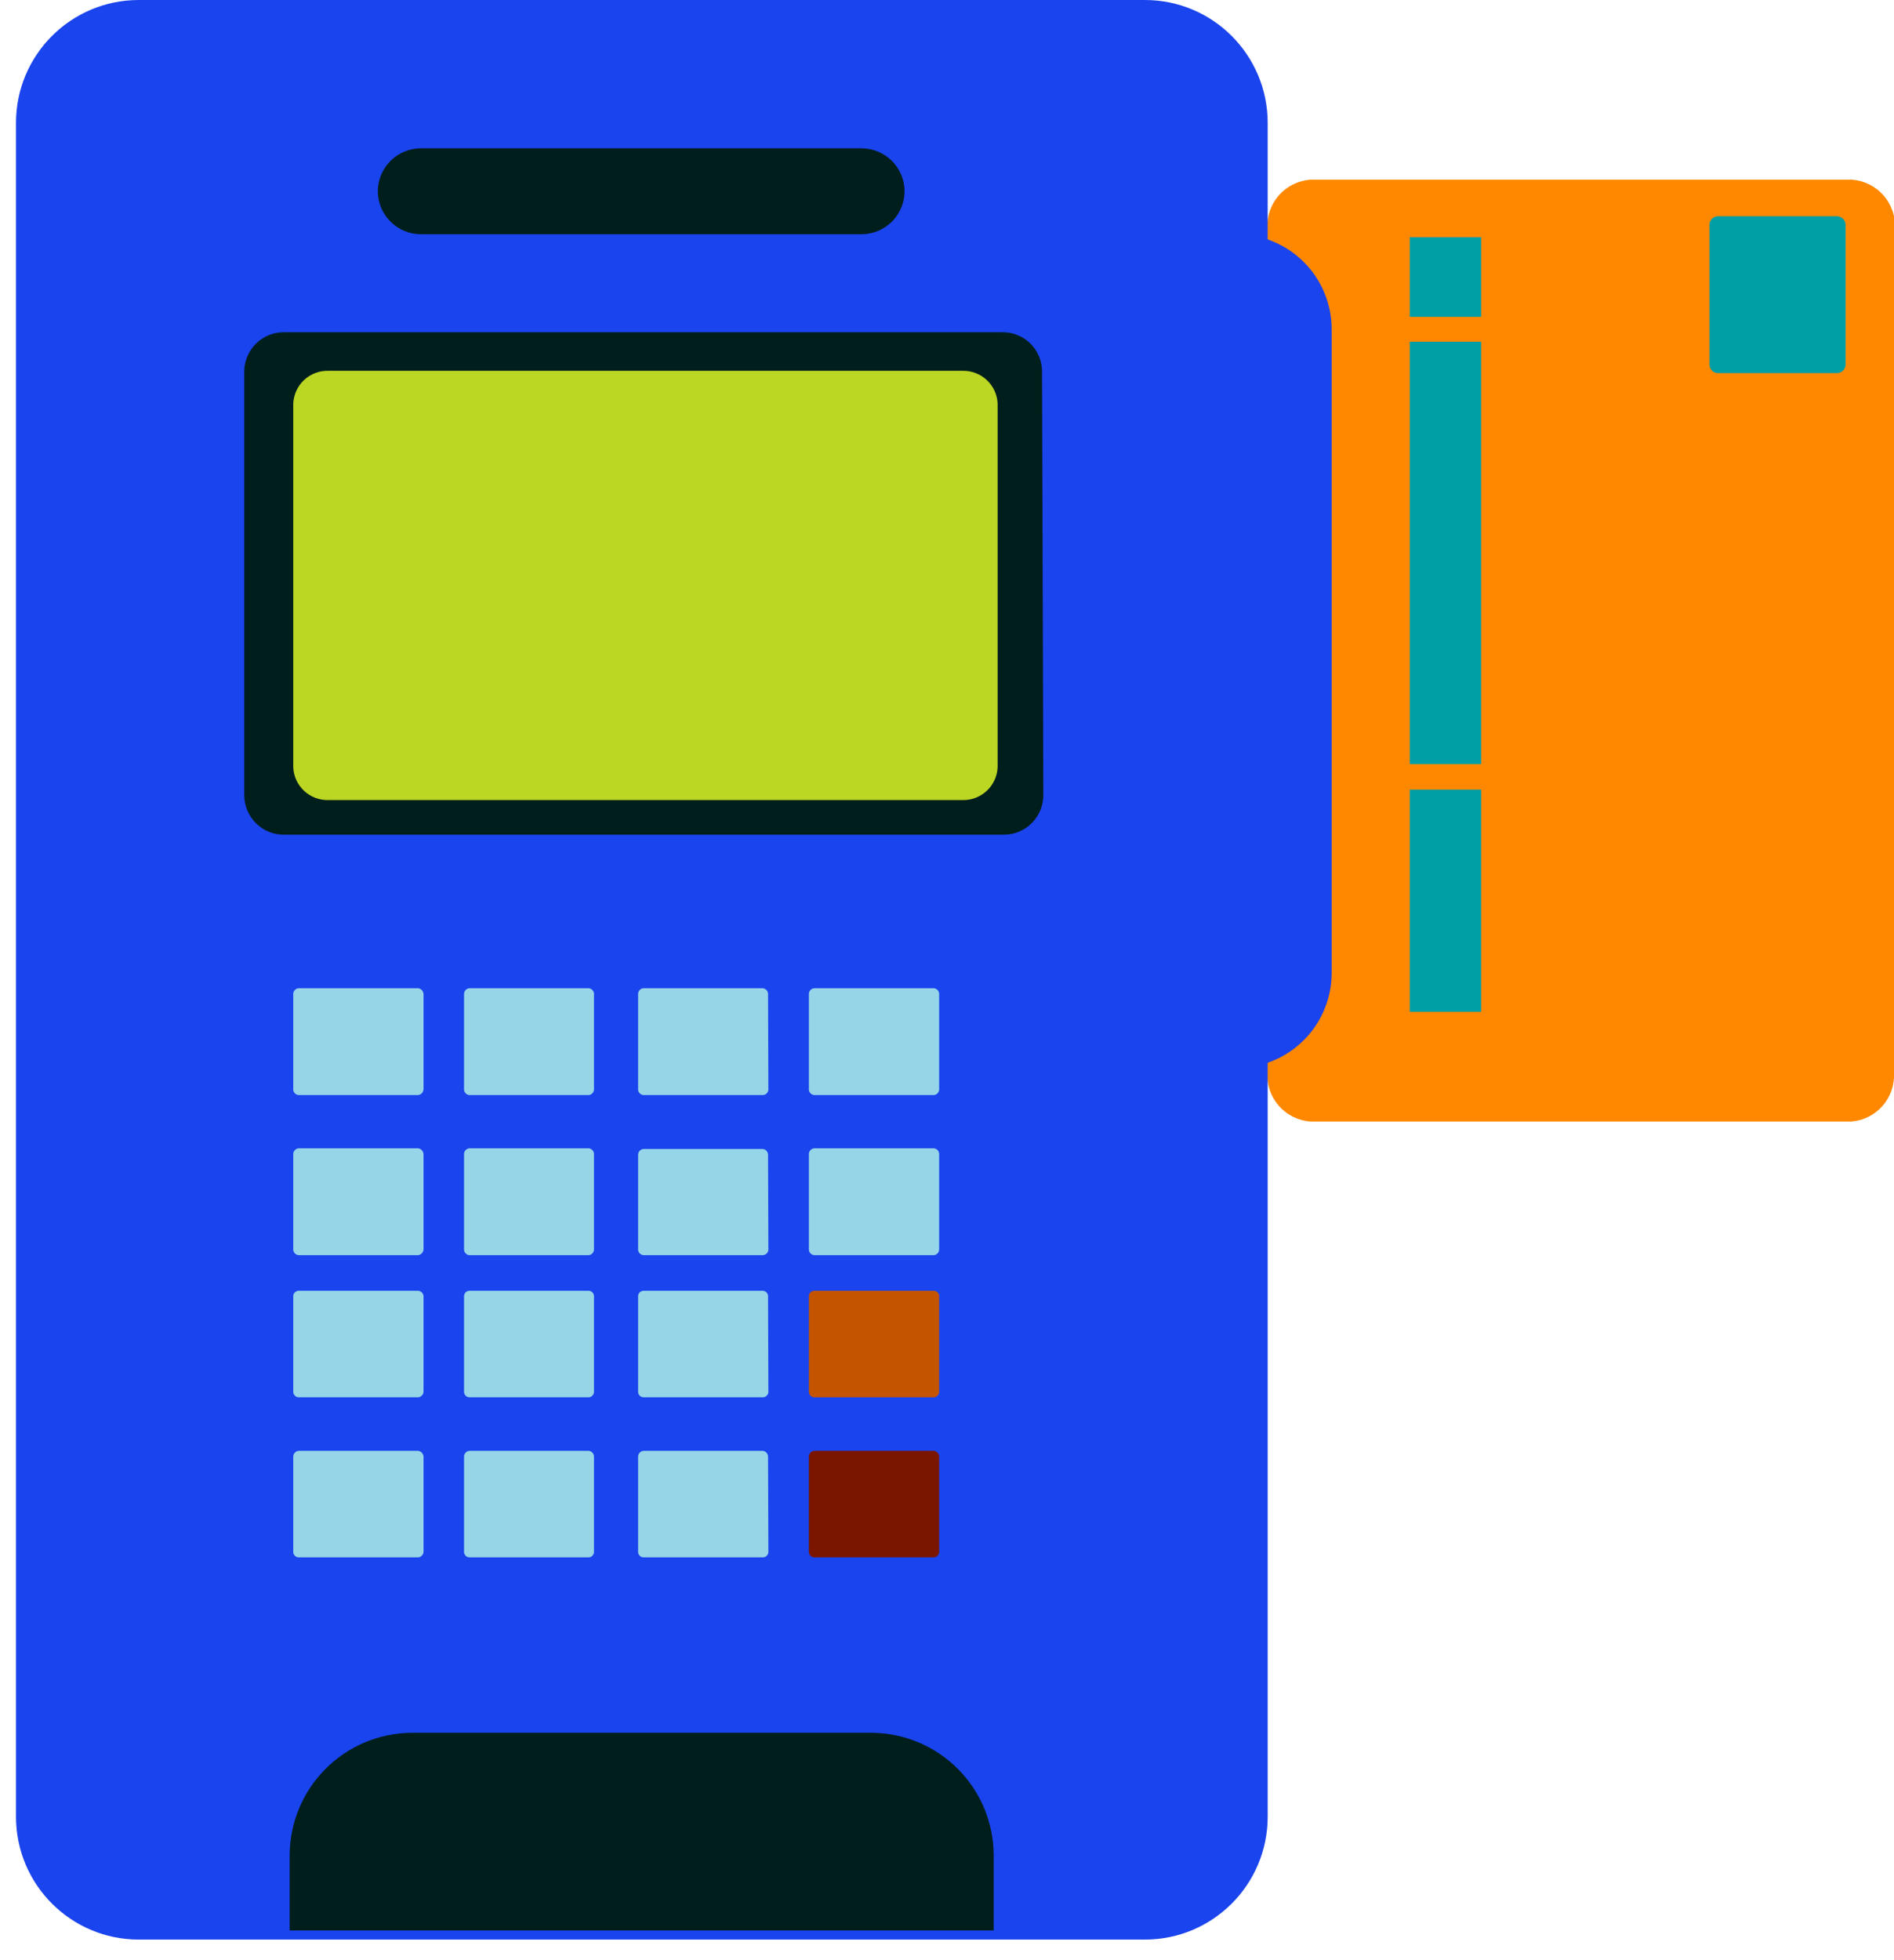 <svg width="58" height="60" viewBox="0 0 58 60" fill="none" xmlns="http://www.w3.org/2000/svg">
<path d="M58 32.84C58.019 33.209 57.895 33.57 57.652 33.849C57.409 34.127 57.068 34.299 56.7 34.33H40.14C39.767 34.307 39.418 34.137 39.169 33.858C38.92 33.579 38.791 33.213 38.81 32.84V6.99C38.791 6.617 38.92 6.251 39.169 5.972C39.418 5.693 39.767 5.523 40.14 5.5H56.7C57.073 5.523 57.422 5.693 57.671 5.972C57.92 6.251 58.049 6.617 58.03 6.99L58 32.84Z" fill="#FF8800"/>
<path d="M56.52 11.17C56.517 11.205 56.508 11.24 56.492 11.272C56.476 11.304 56.454 11.332 56.427 11.355C56.4 11.379 56.369 11.396 56.335 11.407C56.301 11.418 56.266 11.423 56.23 11.42H52.63C52.595 11.423 52.56 11.418 52.527 11.407C52.493 11.396 52.463 11.378 52.437 11.355C52.41 11.331 52.389 11.303 52.374 11.271C52.359 11.239 52.351 11.205 52.35 11.17V6.87C52.351 6.835 52.359 6.8 52.374 6.769C52.389 6.737 52.41 6.709 52.437 6.685C52.463 6.662 52.493 6.644 52.527 6.633C52.56 6.622 52.595 6.617 52.63 6.62H56.23C56.266 6.617 56.301 6.622 56.335 6.633C56.369 6.644 56.4 6.661 56.427 6.685C56.454 6.708 56.476 6.736 56.492 6.768C56.508 6.8 56.517 6.834 56.52 6.87V11.17Z" fill="#009EA5"/>
<path d="M45.36 7.26H43.17V9.7H45.36V7.26Z" fill="#009EA5"/>
<path d="M45.36 10.46H43.17V23.39H45.36V10.46Z" fill="#009EA5"/>
<path d="M45.36 24.17H43.17V30.97H45.36V24.17Z" fill="#009EA5"/>
<path d="M40.78 29.78C40.78 30.163 40.704 30.542 40.557 30.896C40.411 31.25 40.195 31.571 39.924 31.841C39.653 32.111 39.331 32.326 38.977 32.471C38.622 32.617 38.243 32.691 37.86 32.69C37.088 32.69 36.348 32.383 35.802 31.838C35.257 31.292 34.95 30.552 34.95 29.78V10.05C34.958 9.283 35.268 8.551 35.813 8.012C36.358 7.472 37.093 7.17 37.86 7.17C38.243 7.169 38.622 7.243 38.977 7.389C39.331 7.534 39.653 7.748 39.924 8.019C40.195 8.289 40.411 8.61 40.557 8.964C40.704 9.318 40.78 9.697 40.78 10.08V29.78Z" fill="#1A44ED"/>
<path d="M35.06 0H4.25C2.173 0 0.49 1.683 0.49 3.76V55.61C0.49 57.687 2.173 59.37 4.25 59.37H35.06C37.137 59.37 38.82 57.687 38.82 55.61V3.76C38.82 1.683 37.137 0 35.06 0Z" fill="#1A44ED"/>
<g style="mix-blend-mode:multiply" opacity="0.4">
<path d="M33.3 6.17C33.3 8.54 35.1 58.62 33.3 58.62H6C4.2 58.62 6 8.54 6 6.17C6 3.8 7.45 1.88 9.25 1.88H30.05C31.85 1.88 33.3 3.8 33.3 6.17Z" fill="#1A44ED"/>
</g>
<path d="M31.95 24.35C31.947 24.669 31.819 24.974 31.592 25.199C31.365 25.424 31.059 25.55 30.74 25.55H8.7C8.541 25.551 8.383 25.521 8.236 25.462C8.089 25.402 7.955 25.314 7.841 25.203C7.728 25.091 7.638 24.959 7.576 24.812C7.514 24.666 7.481 24.509 7.48 24.35V11.35C7.488 11.033 7.62 10.731 7.848 10.51C8.077 10.289 8.382 10.167 8.7 10.17H30.7C30.858 10.169 31.014 10.198 31.16 10.258C31.306 10.317 31.439 10.404 31.552 10.514C31.664 10.625 31.753 10.756 31.815 10.902C31.876 11.047 31.909 11.202 31.91 11.36L31.95 24.35Z" fill="#001E1C"/>
<path d="M30.55 23.49C30.537 23.763 30.418 24.021 30.218 24.207C30.018 24.394 29.753 24.496 29.48 24.49H10.06C9.785 24.498 9.517 24.398 9.315 24.211C9.113 24.024 8.993 23.765 8.98 23.49V12.35C8.993 12.075 9.113 11.816 9.315 11.629C9.517 11.442 9.785 11.342 10.06 11.35H29.48C29.753 11.345 30.018 11.446 30.218 11.633C30.418 11.819 30.537 12.077 30.55 12.35V23.49Z" fill="#BBD623"/>
<path d="M27.7 5.82C27.704 5.993 27.674 6.166 27.611 6.328C27.548 6.489 27.454 6.637 27.335 6.762C27.215 6.888 27.072 6.988 26.913 7.058C26.754 7.128 26.583 7.166 26.41 7.17H12.89C12.54 7.17 12.204 7.031 11.957 6.783C11.709 6.536 11.57 6.2 11.57 5.85C11.573 5.502 11.713 5.168 11.96 4.923C12.207 4.678 12.542 4.54 12.89 4.54H26.41C26.748 4.548 27.07 4.685 27.31 4.923C27.55 5.161 27.69 5.482 27.7 5.82Z" fill="#001E1C"/>
<path d="M23.53 33.32C23.533 33.344 23.531 33.368 23.524 33.391C23.518 33.413 23.507 33.435 23.492 33.453C23.477 33.472 23.459 33.487 23.438 33.499C23.417 33.51 23.394 33.517 23.37 33.52H19.7C19.676 33.517 19.653 33.51 19.633 33.499C19.612 33.487 19.593 33.472 19.578 33.453C19.563 33.435 19.552 33.413 19.546 33.391C19.539 33.368 19.537 33.344 19.54 33.32V30.45C19.537 30.426 19.539 30.402 19.546 30.38C19.552 30.357 19.563 30.335 19.578 30.317C19.593 30.298 19.612 30.282 19.633 30.271C19.653 30.26 19.676 30.253 19.7 30.25H23.36C23.384 30.253 23.407 30.26 23.428 30.271C23.448 30.282 23.467 30.298 23.482 30.317C23.497 30.335 23.508 30.357 23.514 30.38C23.521 30.402 23.523 30.426 23.52 30.45L23.53 33.32Z" fill="#96D5E7"/>
<path d="M28.76 33.32C28.763 33.344 28.761 33.368 28.754 33.391C28.748 33.413 28.737 33.435 28.722 33.453C28.707 33.472 28.689 33.487 28.668 33.499C28.647 33.51 28.624 33.517 28.6 33.52H24.93C24.906 33.517 24.883 33.51 24.863 33.499C24.841 33.487 24.823 33.472 24.808 33.453C24.793 33.435 24.782 33.413 24.776 33.391C24.769 33.368 24.767 33.344 24.77 33.32V30.45C24.767 30.426 24.769 30.402 24.776 30.38C24.782 30.357 24.793 30.335 24.808 30.317C24.823 30.298 24.841 30.282 24.863 30.271C24.883 30.26 24.906 30.253 24.93 30.25H28.6C28.624 30.253 28.647 30.26 28.668 30.271C28.689 30.282 28.707 30.298 28.722 30.317C28.737 30.335 28.748 30.357 28.754 30.38C28.761 30.402 28.763 30.426 28.76 30.45V33.32Z" fill="#96D5E7"/>
<path d="M12.97 33.32C12.973 33.367 12.958 33.414 12.929 33.451C12.899 33.488 12.857 33.513 12.81 33.52H9.14C9.116 33.517 9.093 33.51 9.072 33.499C9.052 33.487 9.033 33.472 9.018 33.453C9.003 33.435 8.992 33.413 8.986 33.391C8.979 33.368 8.977 33.344 8.98 33.32V30.45C8.977 30.426 8.979 30.402 8.986 30.38C8.992 30.357 9.003 30.335 9.018 30.317C9.033 30.298 9.052 30.282 9.072 30.271C9.093 30.26 9.116 30.253 9.14 30.25H12.81C12.857 30.257 12.899 30.282 12.929 30.319C12.958 30.356 12.973 30.403 12.97 30.45V33.32Z" fill="#96D5E7"/>
<path d="M18.19 33.32C18.193 33.344 18.191 33.368 18.184 33.391C18.178 33.413 18.167 33.435 18.152 33.453C18.137 33.472 18.118 33.487 18.098 33.499C18.077 33.51 18.054 33.517 18.03 33.52H14.37C14.346 33.517 14.323 33.51 14.302 33.499C14.281 33.487 14.263 33.472 14.248 33.453C14.233 33.435 14.222 33.413 14.216 33.391C14.209 33.368 14.207 33.344 14.21 33.32V30.45C14.207 30.426 14.209 30.402 14.216 30.38C14.222 30.357 14.233 30.335 14.248 30.317C14.263 30.298 14.281 30.282 14.302 30.271C14.323 30.26 14.346 30.253 14.37 30.25H18.03C18.054 30.253 18.077 30.26 18.098 30.271C18.118 30.282 18.137 30.298 18.152 30.317C18.167 30.335 18.178 30.357 18.184 30.38C18.191 30.402 18.193 30.426 18.19 30.45V33.32Z" fill="#96D5E7"/>
<path d="M23.53 38.22C23.533 38.244 23.531 38.268 23.524 38.291C23.518 38.313 23.507 38.335 23.492 38.353C23.477 38.372 23.459 38.387 23.438 38.399C23.417 38.41 23.394 38.417 23.37 38.42H19.7C19.676 38.417 19.653 38.41 19.633 38.399C19.612 38.387 19.593 38.372 19.578 38.353C19.563 38.335 19.552 38.313 19.546 38.291C19.539 38.268 19.537 38.244 19.54 38.22V35.35C19.54 35.306 19.556 35.263 19.585 35.229C19.615 35.196 19.656 35.175 19.7 35.17H23.36C23.384 35.172 23.407 35.18 23.428 35.191C23.448 35.202 23.467 35.218 23.482 35.236C23.497 35.255 23.508 35.276 23.514 35.299C23.521 35.322 23.523 35.346 23.52 35.37L23.53 38.22Z" fill="#96D5E7"/>
<path d="M28.76 38.22C28.763 38.244 28.761 38.267 28.754 38.29C28.748 38.313 28.737 38.335 28.722 38.353C28.707 38.372 28.689 38.387 28.668 38.399C28.647 38.41 28.624 38.417 28.6 38.42H24.93C24.906 38.417 24.883 38.41 24.863 38.399C24.841 38.387 24.823 38.372 24.808 38.353C24.793 38.335 24.782 38.313 24.776 38.29C24.769 38.267 24.767 38.244 24.77 38.22V35.35C24.767 35.326 24.769 35.302 24.776 35.279C24.782 35.257 24.793 35.235 24.808 35.217C24.823 35.198 24.841 35.182 24.863 35.171C24.883 35.16 24.906 35.152 24.93 35.15H28.6C28.624 35.152 28.647 35.16 28.668 35.171C28.689 35.182 28.707 35.198 28.722 35.217C28.737 35.235 28.748 35.257 28.754 35.279C28.761 35.302 28.763 35.326 28.76 35.35V38.22Z" fill="#96D5E7"/>
<path d="M12.97 38.22C12.973 38.267 12.958 38.314 12.929 38.351C12.899 38.388 12.857 38.413 12.81 38.42H9.14C9.116 38.417 9.093 38.41 9.072 38.399C9.052 38.387 9.033 38.372 9.018 38.353C9.003 38.335 8.992 38.313 8.986 38.29C8.979 38.267 8.977 38.244 8.98 38.22V35.35C8.977 35.326 8.979 35.302 8.986 35.279C8.992 35.257 9.003 35.235 9.018 35.217C9.033 35.198 9.052 35.182 9.072 35.171C9.093 35.16 9.116 35.152 9.14 35.15H12.81C12.857 35.157 12.899 35.182 12.929 35.219C12.958 35.256 12.973 35.303 12.97 35.35V38.22Z" fill="#96D5E7"/>
<path d="M18.19 38.22C18.193 38.244 18.191 38.267 18.184 38.29C18.178 38.313 18.167 38.335 18.152 38.353C18.137 38.372 18.118 38.387 18.098 38.399C18.077 38.41 18.054 38.417 18.03 38.42H14.37C14.346 38.417 14.323 38.41 14.302 38.399C14.281 38.387 14.263 38.372 14.248 38.353C14.233 38.335 14.222 38.313 14.216 38.29C14.209 38.267 14.207 38.244 14.21 38.22V35.35C14.207 35.326 14.209 35.302 14.216 35.279C14.222 35.257 14.233 35.235 14.248 35.217C14.263 35.198 14.281 35.182 14.302 35.171C14.323 35.16 14.346 35.152 14.37 35.15H18.03C18.054 35.152 18.077 35.16 18.098 35.171C18.118 35.182 18.137 35.198 18.152 35.217C18.167 35.235 18.178 35.257 18.184 35.279C18.191 35.302 18.193 35.326 18.19 35.35V38.22Z" fill="#96D5E7"/>
<path d="M23.53 42.58C23.533 42.603 23.531 42.626 23.524 42.649C23.517 42.671 23.506 42.692 23.491 42.709C23.476 42.727 23.458 42.742 23.437 42.752C23.416 42.763 23.393 42.769 23.37 42.77H19.7C19.677 42.769 19.654 42.763 19.633 42.752C19.612 42.742 19.594 42.727 19.579 42.709C19.564 42.692 19.553 42.671 19.546 42.649C19.539 42.626 19.537 42.603 19.54 42.58V39.7C19.537 39.677 19.539 39.653 19.546 39.631C19.553 39.609 19.564 39.588 19.579 39.57C19.594 39.552 19.612 39.538 19.633 39.527C19.654 39.517 19.677 39.511 19.7 39.51H23.36C23.383 39.511 23.406 39.517 23.427 39.527C23.448 39.538 23.466 39.552 23.481 39.57C23.496 39.588 23.507 39.609 23.514 39.631C23.521 39.653 23.523 39.677 23.52 39.7L23.53 42.58Z" fill="#96D5E7"/>
<path d="M28.76 42.58C28.763 42.603 28.761 42.626 28.754 42.649C28.747 42.671 28.736 42.692 28.721 42.709C28.706 42.727 28.688 42.742 28.667 42.752C28.646 42.763 28.623 42.769 28.6 42.77H24.93C24.907 42.769 24.884 42.763 24.863 42.752C24.842 42.742 24.824 42.727 24.809 42.709C24.794 42.692 24.783 42.671 24.776 42.649C24.769 42.626 24.767 42.603 24.77 42.58V39.7C24.767 39.677 24.769 39.653 24.776 39.631C24.783 39.609 24.794 39.588 24.809 39.57C24.824 39.552 24.842 39.538 24.863 39.527C24.884 39.517 24.907 39.511 24.93 39.51H28.6C28.623 39.511 28.646 39.517 28.667 39.527C28.688 39.538 28.706 39.552 28.721 39.57C28.736 39.588 28.747 39.609 28.754 39.631C28.761 39.653 28.763 39.677 28.76 39.7V42.58Z" fill="#C45400"/>
<path d="M12.97 42.58C12.973 42.626 12.958 42.671 12.928 42.707C12.898 42.742 12.856 42.765 12.81 42.77H9.14C9.117 42.769 9.094 42.763 9.073 42.752C9.052 42.742 9.034 42.727 9.019 42.709C9.004 42.692 8.993 42.671 8.986 42.649C8.979 42.626 8.977 42.603 8.98 42.58V39.7C8.977 39.677 8.979 39.653 8.986 39.631C8.993 39.609 9.004 39.588 9.019 39.57C9.034 39.552 9.052 39.538 9.073 39.527C9.094 39.517 9.117 39.511 9.14 39.51H12.81C12.856 39.515 12.898 39.537 12.928 39.573C12.958 39.608 12.973 39.654 12.97 39.7V42.58Z" fill="#96D5E7"/>
<path d="M18.19 42.58C18.193 42.603 18.191 42.626 18.184 42.649C18.177 42.671 18.166 42.692 18.151 42.709C18.136 42.727 18.118 42.742 18.097 42.752C18.076 42.763 18.053 42.769 18.03 42.77H14.37C14.347 42.769 14.324 42.763 14.303 42.752C14.282 42.742 14.264 42.727 14.249 42.709C14.234 42.692 14.223 42.671 14.216 42.649C14.209 42.626 14.207 42.603 14.21 42.58V39.7C14.207 39.677 14.209 39.653 14.216 39.631C14.223 39.609 14.234 39.588 14.249 39.57C14.264 39.552 14.282 39.538 14.303 39.527C14.324 39.517 14.347 39.511 14.37 39.51H18.03C18.053 39.511 18.076 39.517 18.097 39.527C18.118 39.538 18.136 39.552 18.151 39.57C18.166 39.588 18.177 39.609 18.184 39.631C18.191 39.653 18.193 39.677 18.19 39.7V42.58Z" fill="#96D5E7"/>
<path d="M23.53 47.48C23.533 47.503 23.531 47.527 23.524 47.549C23.517 47.571 23.506 47.592 23.491 47.61C23.476 47.628 23.458 47.642 23.437 47.653C23.416 47.663 23.393 47.669 23.37 47.67H19.7C19.677 47.669 19.654 47.663 19.633 47.653C19.612 47.642 19.594 47.628 19.579 47.61C19.564 47.592 19.553 47.571 19.546 47.549C19.539 47.527 19.537 47.503 19.54 47.48V44.6C19.537 44.554 19.552 44.508 19.582 44.473C19.612 44.438 19.654 44.415 19.7 44.41H23.36C23.406 44.415 23.448 44.438 23.478 44.473C23.508 44.508 23.523 44.554 23.52 44.6L23.53 47.48Z" fill="#96D5E7"/>
<path d="M28.76 47.48C28.763 47.503 28.761 47.527 28.754 47.549C28.747 47.571 28.736 47.592 28.721 47.61C28.706 47.628 28.688 47.642 28.667 47.653C28.646 47.663 28.623 47.669 28.6 47.67H24.93C24.907 47.669 24.884 47.663 24.863 47.653C24.842 47.642 24.824 47.628 24.809 47.61C24.794 47.592 24.783 47.571 24.776 47.549C24.769 47.527 24.767 47.503 24.77 47.48V44.6C24.767 44.554 24.782 44.508 24.812 44.473C24.842 44.438 24.884 44.415 24.93 44.41H28.6C28.646 44.415 28.688 44.438 28.718 44.473C28.748 44.508 28.763 44.554 28.76 44.6V47.48Z" fill="#7A1600"/>
<path d="M12.97 47.48C12.973 47.526 12.958 47.572 12.928 47.607C12.898 47.643 12.856 47.665 12.81 47.67H9.14C9.117 47.669 9.094 47.663 9.073 47.653C9.052 47.642 9.034 47.628 9.019 47.61C9.004 47.592 8.993 47.571 8.986 47.549C8.979 47.527 8.977 47.503 8.98 47.48V44.6C8.977 44.554 8.992 44.508 9.022 44.473C9.052 44.438 9.094 44.415 9.14 44.41H12.81C12.855 44.417 12.896 44.441 12.925 44.475C12.955 44.51 12.97 44.555 12.97 44.6V47.48Z" fill="#96D5E7"/>
<path d="M18.19 47.48C18.193 47.503 18.191 47.527 18.184 47.549C18.177 47.571 18.166 47.592 18.151 47.61C18.136 47.628 18.118 47.642 18.097 47.653C18.076 47.663 18.053 47.669 18.03 47.67H14.37C14.347 47.669 14.324 47.663 14.303 47.653C14.282 47.642 14.264 47.628 14.249 47.61C14.234 47.592 14.223 47.571 14.216 47.549C14.209 47.527 14.207 47.503 14.21 47.48V44.6C14.207 44.554 14.222 44.508 14.252 44.473C14.282 44.438 14.324 44.415 14.37 44.41H18.03C18.076 44.415 18.118 44.438 18.148 44.473C18.178 44.508 18.193 44.554 18.19 44.6V47.48Z" fill="#96D5E7"/>
<path d="M30.43 59.09V56.8C30.43 55.808 30.038 54.856 29.339 54.152C28.641 53.448 27.692 53.048 26.7 53.04H12.62C11.624 53.043 10.671 53.44 9.968 54.145C9.265 54.85 8.87 55.804 8.87 56.8V59.09H30.43Z" fill="#001E1C"/>
</svg>
